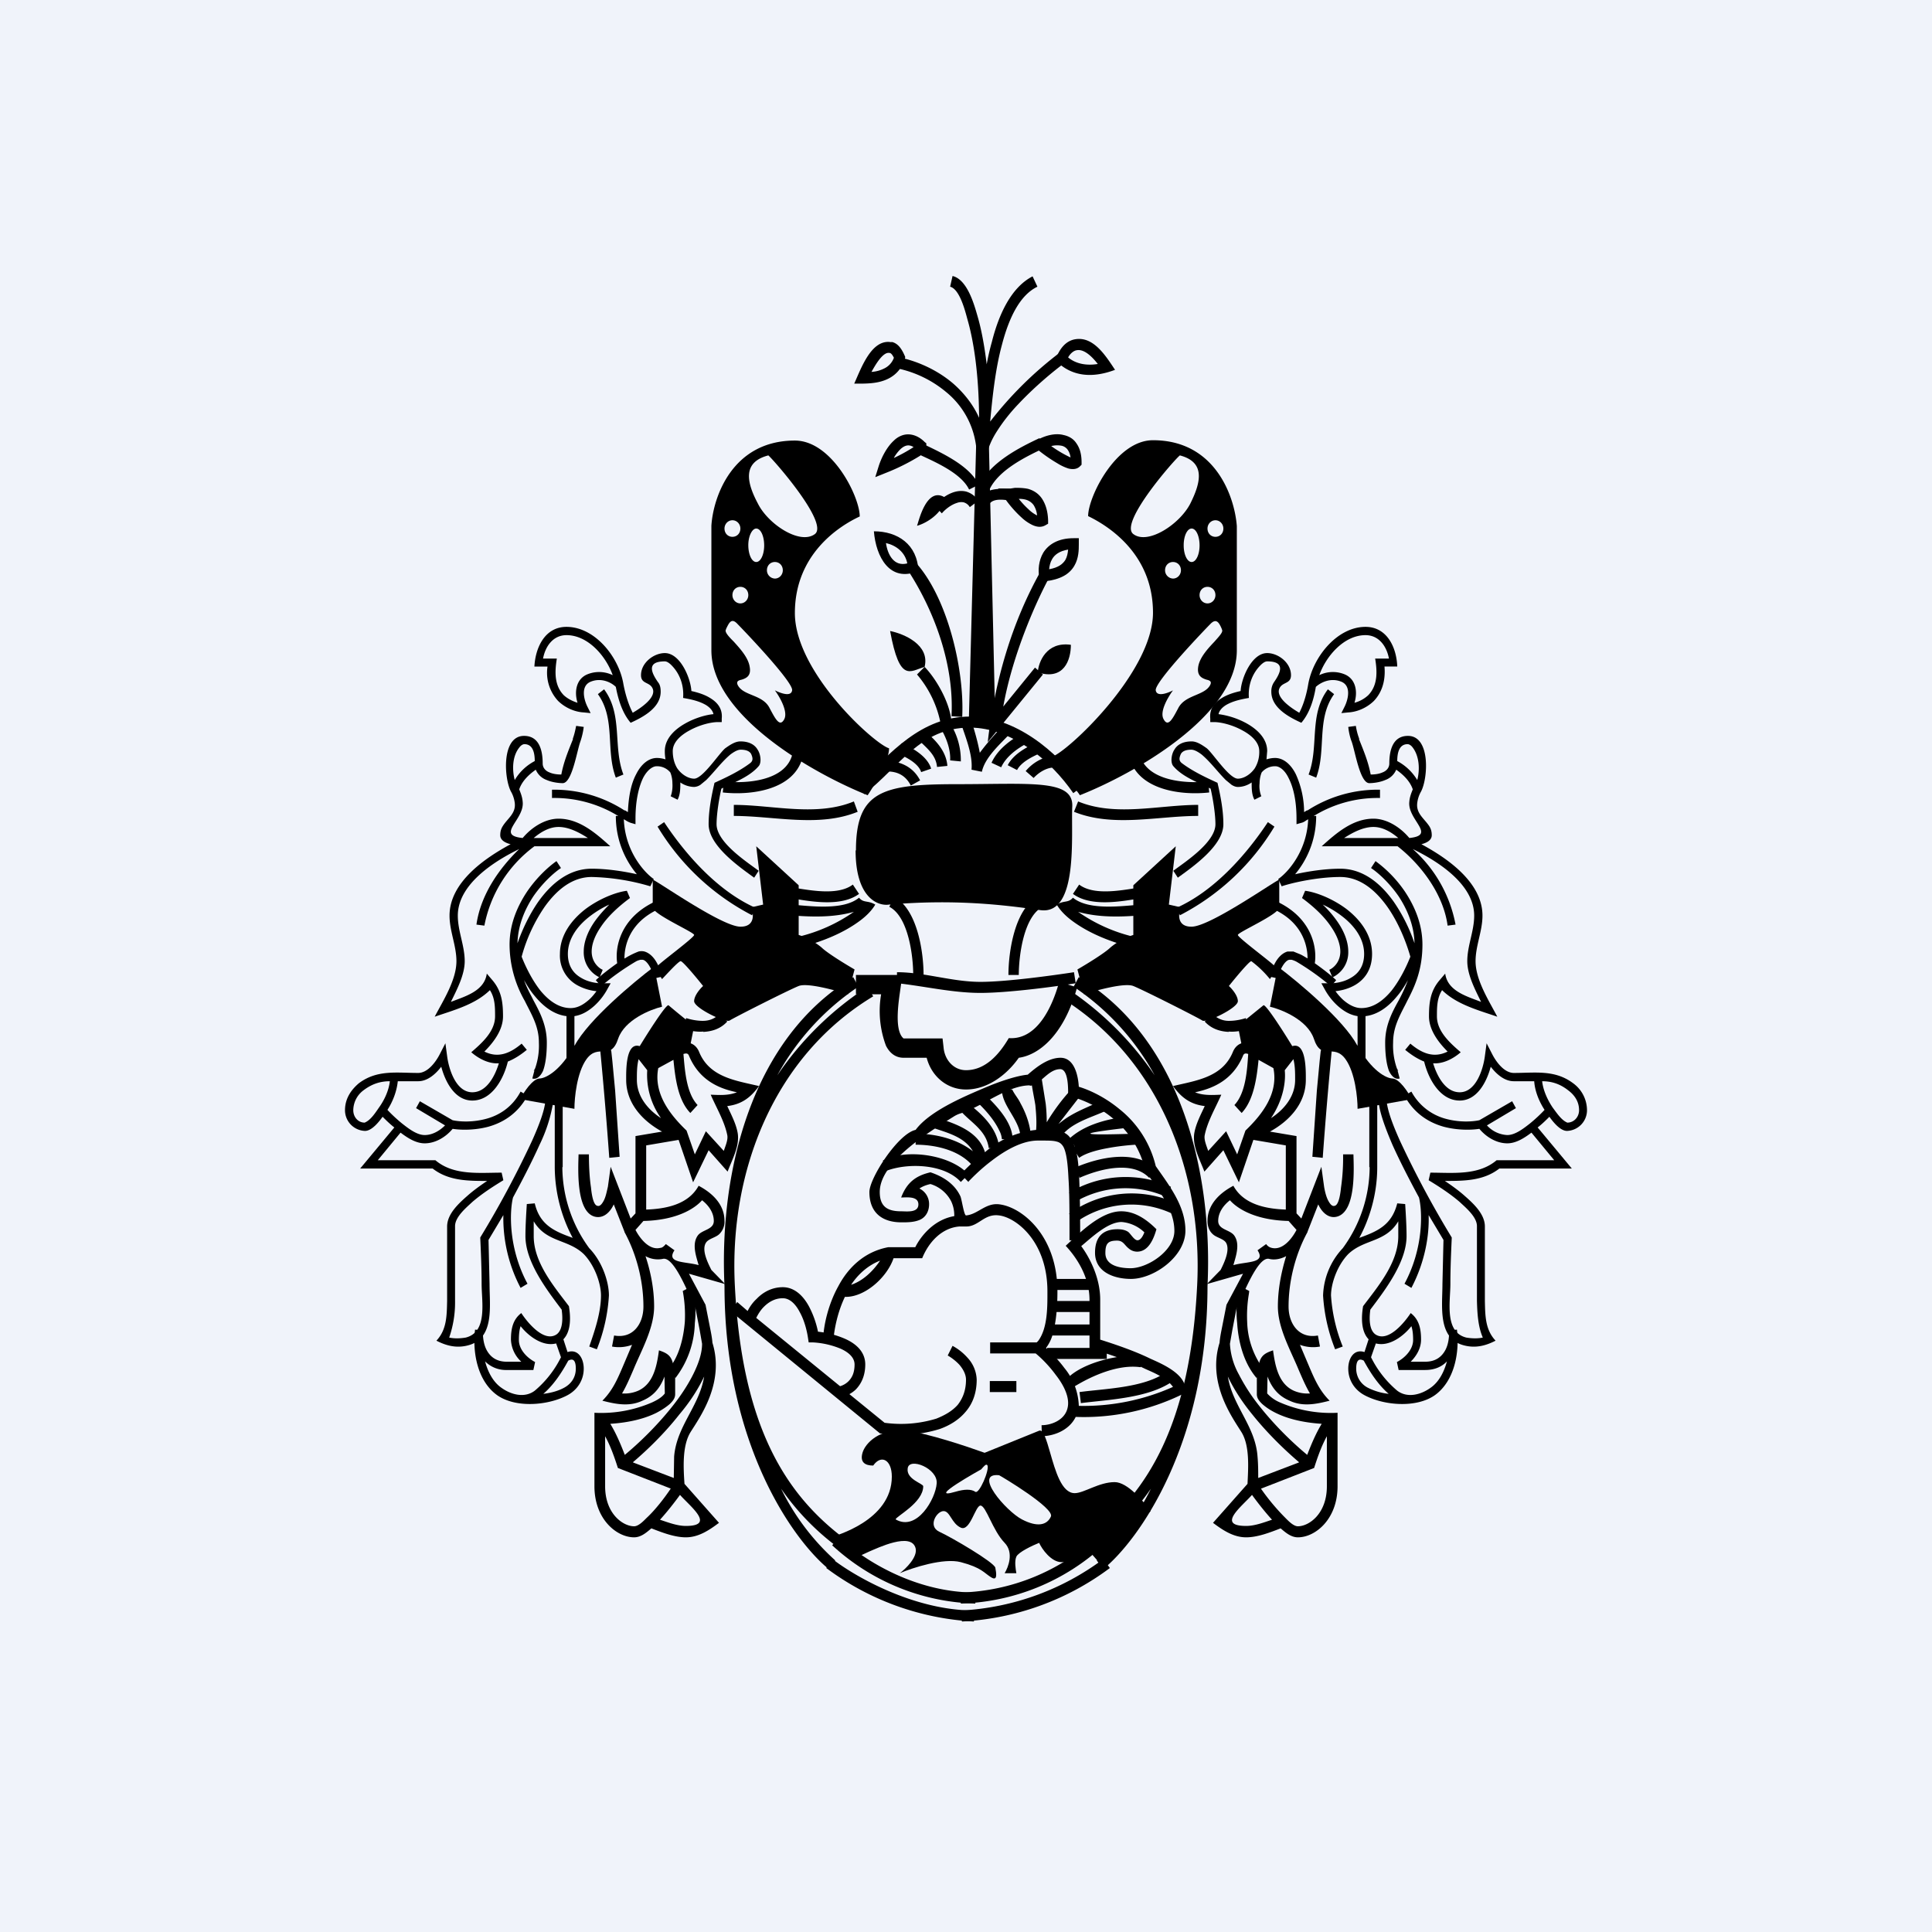<!-- by TradeStack --><svg viewBox="0 0 56 56" xmlns="http://www.w3.org/2000/svg"><path fill="#F0F3FA" d="M0 0h56v56H0z"/><path d="M25.26 10.78c.15-.01.27-.05.37-.1a.55.55 0 0 0 .28-.31c-.06-.12-.1-.14-.13-.14-.2-.04-.44.41-.52.55Zm.58-.87c.21.04.32.25.4.44a.92.92 0 0 1-.48.62c-.31.16-.66.15-1 .15.2-.44.5-1.31 1.08-1.2ZM30.96 10.36c.24.2.56.24.86.19-.28-.36-.48-.42-.6-.4-.1.01-.2.1-.26.21Zm.23-.53c.52-.07.87.5 1.13.89-.61.23-1.24.23-1.73-.28.1-.29.28-.57.6-.61ZM25.92 13.27a4.77 4.77 0 0 0 .56-.31.28.28 0 0 0-.15-.05c-.07 0-.14.03-.22.1a1.1 1.1 0 0 0-.2.26Zm.4-.68c.16 0 .33.07.48.22l.05.04v.07a.3.3 0 0 1-.07.18.65.65 0 0 1-.11.11 6.15 6.15 0 0 1-1 .5l-.3.12.1-.32c.07-.22.22-.54.44-.74.1-.1.25-.18.41-.18ZM30.47 12.93a3.57 3.57 0 0 0 .56.33.5.5 0 0 0-.08-.22.29.29 0 0 0-.18-.12.69.69 0 0 0-.3.01Zm.73-.08c.1.14.15.32.15.55v.07l-.05.05c-.1.1-.25.08-.33.06a1.4 1.4 0 0 1-.32-.15 4.5 4.5 0 0 1-.6-.42l-.18-.16.22-.11c.18-.1.48-.2.74-.13.14.03.28.1.37.24ZM26.58 15.24c.04-.08.27-1.2.84-.8-.12.48-.61.74-.84.8ZM29.53 14.46c.08.1.18.21.28.3a.95.95 0 0 0 .25.18.67.67 0 0 0-.1-.3.42.42 0 0 0-.24-.16.73.73 0 0 0-.2-.02Zm.67-.01c.1.15.17.35.18.63v.1l-.07.04c-.13.08-.27.05-.38 0a1.24 1.24 0 0 1-.32-.22c-.2-.18-.4-.42-.5-.58l-.18-.26h.36l.13-.02c.1 0 .24 0 .38.03.14.04.29.12.4.28Z"/><path d="m27.54 8.31.07-.31c.42.1.62.8.72 1.15.11.37.2.84.27 1.41.04-.22.09-.44.15-.65.2-.8.56-1.58 1.18-1.9l.14.3c-.5.24-.82.88-1.03 1.69-.2.74-.28 1.58-.34 2.22a10.79 10.79 0 0 1 2.02-2l.18.27c-.36.26-.91.72-1.38 1.22-.24.25-.45.52-.61.77-.17.26-.27.5-.3.7l-.3-.01a2.4 2.4 0 0 0-.89-1.81 3.24 3.24 0 0 0-1.4-.68l.05-.32c.4.08 1.02.3 1.55.75.3.26.58.6.76 1-.01-1.3-.16-2.24-.34-2.86-.06-.22-.22-.87-.5-.94Zm2.59 4.39.13.29c-.53.25-1.31.63-1.58 1.2l-.28-.14c.3-.64 1.13-1.07 1.73-1.35Zm-3.54.45.13-.3c.51.25 1.37.62 1.65 1.2l-.28.14c-.24-.5-1.06-.83-1.5-1.04Zm2.78 1.06-.05.31c-.17-.03-.53-.1-.65.1l-.26-.19c.2-.31.65-.28.96-.22Zm-1.64.37c-.16.05-.33.18-.43.3l-.22-.23c.23-.24.58-.49.93-.4.13.04.25.12.35.26l-.25.19a.3.3 0 0 0-.18-.14.36.36 0 0 0-.2.02ZM26.26 16.47c.02.02.2-.19.23-.22.97 1.01 1.47 3.17 1.4 4.53l-.31-.02c.08-1.5-.5-3.08-1.31-4.3Zm3.91.06.27.16c-.36.65-1.08 2.22-1.36 3.79l.92-1.13.23.2-1.6 1.96c.2-1.75.69-3.46 1.55-4.98ZM27.57 21h-.3a3.1 3.1 0 0 0-.69-1.45l.22-.22c.36.37.78 1.12.78 1.67Z"/><path d="m28.08 20.97.23-8.69h.34l.2 8.7h-.77ZM20.95 22.97l.03-.32c.63.07 1.8 0 1.99-.8l.3.08c-.24.98-1.52 1.13-2.32 1.04ZM35.05 22.97l-.03-.32c-.63.07-1.8 0-1.99-.8l-.3.08c.24.98 1.52 1.13 2.32 1.04ZM28.27 46.48a6.37 6.37 0 0 1-4.15-1.69l.22-.23c.53.53 2.07 1.6 3.93 1.6v.32Z"/><path d="M28.23 47a7.83 7.83 0 0 1-4.28-1.55l.18-.26c.64.5 2.36 1.49 4.1 1.49V47ZM27.85 46.48a6.37 6.37 0 0 0 4.14-1.69l-.21-.23a6.07 6.07 0 0 1-3.93 1.6v.32Z"/><path d="M27.88 47a7.83 7.83 0 0 0 4.29-1.55l-.19-.26a7.54 7.54 0 0 1-4.1 1.49V47Z"/><path fill-rule="evenodd" d="M25.85 42.8c0-.49-.31-.65-.54-.32-.23 0-.39-.09-.31-.37.08-.28.5-.72 1.27-.64.61.07 1.77.46 2.27.64l1.58-.64c.12-.05.21.26.32.64.15.52.33 1.17.71 1.17.27 0 .7-.32 1.16-.32.37 0 .84.56 1.04.84l-1.5 1.48-.35-.4c-.12.13-.42.4-.73.4-.3 0-.57-.38-.65-.56-.2.08-.6.27-.66.4-.06.13-.02.37 0 .48h-.34c.11-.18.27-.6 0-.88-.35-.36-.54-1.08-.7-1.08-.15 0-.3.76-.57.64-.27-.12-.31-.48-.5-.48-.2 0-.47.44-.12.6.35.16 1.58.88 1.62 1.04.03.16.07.4-.12.28-.2-.12-.27-.28-.88-.44-.5-.13-1.39.16-1.77.32.18-.13.52-.47.46-.72-.12-.49-1.12 0-1.34.09-.17.08-.32.15-.35.15-.07 0-.54-.38-.77-.56.11-.04 1.77-.48 1.77-1.76Zm1.84.44c.27-.08.46-.08.58 0 .11.08.42-.64.35-.77-.04-.05-.1.03-.18.12 0 0-1.64.91-.75.65Zm2.77.72c.12-.24-1.42-1.16-1.5-1.2-.77-.08.2 1.04.66 1.28s.73.16.84-.08Zm-3.7-.88c0-.08-.5-.2-.45-.52.04-.33.88 0 .84.44-.03.44-.57 1.4-1.19 1.04 0-.08.8-.48.8-.96Z"/><path d="M25.54 28.82h-.73v-.56h1.35l-.05.32c-.04.32-.22 1.27.08 1.52h1.13l.03.26c.03.36.29.66.65.66.57 0 .97-.47 1.24-.93.83.06 1.27-.93 1.46-1.63l.52.16c-.4 1.45-1.16 1.97-1.69 2.04-.35.5-.91.92-1.53.92-.55 0-1-.38-1.14-.92h-.67c-.26 0-.42-.17-.51-.35a2.87 2.87 0 0 1-.14-1.49Z"/><path d="M26 28.5v-.32c.8 0 1.6.28 2.42.28.76 0 2.12-.19 2.71-.28l.05.32c-.6.1-1.97.28-2.76.28-.8 0-1.6-.19-2.4-.28H26ZM21.46 26.86c-.54 0-2.46-1.36-2.54-1.36v.8c0 .2 1.2.72 1.2.8 0 .08-1.04.84-1.08.92-.03.06.09.27.15.36.16-.17.48-.52.54-.52.06 0 .46.48.65.72-.09.08-.26.28-.26.44 0 .2.92.64 1.03.56.12-.08 1.7-.88 2-1 .25-.1 1.05.12 1.43.24l.19-.72c-.26-.15-.8-.48-.96-.64a2 2 0 0 0-.66-.36v-1.44l-1.23-1.13.2 1.69-.35.08c.08.18.12.56-.3.56ZM34.54 26.86c.54 0 2.46-1.36 2.54-1.36v.8c0 .2-1.2.72-1.2.8 0 .08 1.04.84 1.08.92.03.06-.09.27-.15.36a3 3 0 0 0-.54-.52c-.06 0-.46.48-.65.72.09.08.26.28.26.44 0 .2-.92.64-1.03.56-.12-.08-1.7-.88-2-1-.25-.1-1.06.12-1.43.24l-.19-.72c.26-.15.8-.48.96-.64a2 2 0 0 1 .66-.36v-1.44l1.23-1.13-.2 1.69.35.08c-.08.18-.12.56.3.56ZM17.4 30.45l.01.02.26-.18.02.06.01.04.02.09.03.28.08.85.13 1.92-.3.03a132.47 132.47 0 0 0-.26-3.1v-.01ZM38.6 30.45l-.01.02-.26-.18a.22.22 0 0 0-.02.06l-.01.04-.02.09-.03.28-.08.85-.13 1.92.3.03a132.47 132.47 0 0 1 .26-3.1v-.01Z"/><path fill-rule="evenodd" d="M20.26 30.48c.3.75 1.07.84 1.74 1-.24.33-.5.53-.92.58.11.24.25.5.3.77.07.38-.16.78-.29 1.13l-.55-.62-.45.93-.42-1.23-.94.16v1.86c.56-.02 1.22-.14 1.52-.69.38.2.75.53.75 1.02a.5.5 0 0 1-.15.38c-.1.1-.3.13-.38.24-.15.21.05.6.15.8l.4.41-1.05-.3.48.9.13.66c.03.15.06.3.07.44.18.58.09 1.12-.08 1.57-.17.45-.43.82-.56 1.03-.24.4-.2 1.04-.17 1.49l1 1.13c-.28.21-.59.42-.96.42-.33 0-.69-.14-1-.26-.14.12-.3.26-.5.26-.51 0-1.15-.53-1.15-1.48v-2.13a3.7 3.7 0 0 0 1.67-.3c.13-.06.28-.14.37-.26l-.01-.49c-.15.4-.38.59-.64.7-.38.18-.77.1-1.16 0 .3-.3.44-.63.61-1.03l.25-.59c-.21.08-.43.08-.58.05l.06-.32c.54.1.85-.33.85-.84 0-.74-.2-1.52-.55-2.16v-.01l-.31-.79c-.1.22-.3.43-.57.35-.53-.17-.46-1.4-.45-1.8h.3c0 .26.01.63.06.96.01.1.05.5.18.53.08.03.14-.06.18-.13.07-.12.1-.3.13-.42l.08-.58.58 1.5.14-.15v-2.24l.77-.13c-.55-.3-1.04-.81-1.04-1.5 0-.24-.02-1.09.38-.98.16.04.27.26.37.38l.68-.38c.07-.05.18-.1.31-.1.17 0 .3.1.37.26Zm-.74.24-.44.24c-.14.73.33 1.34.82 1.81l.24.69.32-.67.52.57c.04-.13.13-.32.1-.46-.08-.4-.32-.8-.48-1.17.25.01.51.03.76-.07-.48-.1-1.08-.32-1.39-1.06-.03-.08-.09-.07-.16-.05.04.46.08 1.13.41 1.48l-.21.23c-.37-.38-.44-1.05-.49-1.54Zm-.76.3-.25-.32c-.05.2-.05.39-.05.6 0 .49.33.87.7 1.11a2.15 2.15 0 0 1-.4-1.38Zm-.11 4.37-.23.26c.13.25.4.6.72.52.05 0 .1-.04.16-.11l.25.18c-.25.38.3.32.7.43-.07-.25-.2-.6-.03-.85.12-.18.47-.17.47-.43 0-.25-.16-.46-.34-.6-.24.27-.78.58-1.7.6Zm.56 1.1a.74.74 0 0 1-.5-.08c.14.42.25.93.25 1.46 0 .63-.37 1.27-.6 1.83-.1.23-.2.47-.33.69a1 1 0 0 0 .47-.08c.44-.2.54-.72.6-1.17.2.07.34.13.4.36.04.11.06.25.07.38v.53c0 .12-.07.2-.15.28-.09.08-.22.17-.39.26-.3.15-.73.28-1.34.32.17.28.3.59.42.9.4-.33.91-.82 1.35-1.37.25-.31.47-.64.63-.96.16-.32.26-.62.26-.89l-.07-.4-.12-.62c-.17-.33-.61-1.53-.95-1.44Zm-.86 5.9 1.18.45.01-.62c.07-.88.73-1.46.87-2.32-.19.4-.44.77-.72 1.1-.43.55-.94 1.04-1.34 1.38Zm1.1.76-1.54-.6c-.1-.31-.21-.63-.37-.92v1.45c0 .8.52 1.16.84 1.16.13 0 .28-.16.36-.24.25-.23.52-.58.7-.85Zm.26.18c.3.34 1.04.9.17.9-.25 0-.51-.1-.75-.18.21-.23.42-.5.58-.72ZM35.74 30.48c-.3.75-1.07.84-1.74 1 .24.33.5.53.92.58-.11.24-.25.5-.3.77-.07.38.16.78.29 1.13l.55-.62.45.93.42-1.23.94.16v1.86c-.56-.02-1.22-.14-1.52-.69-.38.2-.75.53-.75 1.02 0 .17.06.3.15.38.1.1.3.13.38.24.14.21-.05.6-.15.8l-.4.41 1.05-.3-.48.9-.13.66c-.03.15-.06.3-.07.44-.18.58-.09 1.12.08 1.57.17.45.43.82.56 1.03.24.4.19 1.04.17 1.49l-1 1.13c.28.21.59.42.96.42.33 0 .69-.14 1-.26.14.12.3.26.5.26.51 0 1.15-.53 1.15-1.48v-2.13a3.7 3.7 0 0 1-1.67-.3 1.07 1.07 0 0 1-.37-.26l.01-.49c.15.4.38.59.64.7.38.18.77.1 1.16 0-.3-.3-.44-.63-.61-1.03l-.25-.59c.21.08.43.08.58.05l-.06-.32c-.54.1-.85-.33-.85-.84 0-.74.2-1.52.55-2.16v-.01l.31-.79c.1.22.3.43.56.35.54-.17.47-1.4.46-1.8h-.3a6 6 0 0 1-.06.96c-.01.1-.05.5-.18.53-.08.03-.14-.06-.18-.13-.07-.12-.11-.3-.13-.42l-.08-.58-.58 1.5-.14-.15v-2.24l-.77-.13c.55-.3 1.04-.81 1.04-1.5 0-.24.02-1.09-.38-.98-.16.04-.27.26-.37.38l-.68-.38a.62.62 0 0 0-.31-.1c-.17 0-.3.1-.37.26Zm.74.24.43.24c.15.73-.32 1.34-.81 1.81l-.24.69-.32-.67-.52.57c-.04-.13-.13-.32-.1-.46.08-.4.32-.8.48-1.17-.25.01-.52.03-.76-.07.47-.1 1.08-.32 1.39-1.06.03-.08.09-.07.15-.05-.03.46-.07 1.13-.4 1.48l.21.23c.36-.38.44-1.05.49-1.54Zm.76.3.25-.32c.05.2.05.39.05.6 0 .49-.33.87-.7 1.11.37-.55.43-1.08.4-1.38Zm.11 4.37.23.26c-.13.25-.4.6-.72.52a.26.26 0 0 1-.16-.11l-.25.18c.25.38-.3.32-.7.43.07-.25.2-.6.03-.85-.12-.18-.47-.17-.47-.43 0-.25.16-.46.34-.6.24.27.78.58 1.7.6Zm-.56 1.1c.16.04.34 0 .49-.08-.13.42-.24.93-.24 1.46 0 .63.37 1.27.6 1.83.1.23.2.47.33.69a1 1 0 0 1-.47-.08c-.44-.2-.54-.72-.6-1.17-.2.07-.34.13-.4.36-.04.11-.06.25-.07.38v.53c0 .12.07.2.15.28.09.08.21.17.39.26.3.15.73.28 1.34.32-.17.28-.3.59-.42.9-.4-.33-.91-.82-1.35-1.37a5.5 5.5 0 0 1-.63-.96 2.06 2.06 0 0 1-.26-.89l.07-.4.12-.62c.17-.33.61-1.53.95-1.44Zm.86 5.9-1.18.45c0-.18 0-.4-.02-.62-.06-.88-.72-1.46-.86-2.32.19.4.44.77.71 1.1.44.55.95 1.04 1.35 1.38Zm-1.1.76 1.54-.6c.1-.31.21-.63.37-.92v1.45c0 .8-.52 1.16-.84 1.16-.13 0-.28-.16-.36-.24a6.3 6.3 0 0 1-.71-.85Zm-.26.18c-.3.34-1.04.9-.17.9.25 0 .51-.1.75-.18-.21-.23-.42-.5-.58-.72Z"/><path d="M19.38 29.14c-.06-.06-.64.85-.92 1.32l.46.36 1.08-.48.12-.6a19.8 19.8 0 0 1-.74-.6ZM36.62 29.14c.06-.06.64.85.92 1.32l-.46.36-1.08-.48-.12-.6.74-.6Z"/><path d="M20.39 29.9c-.24.02-.46-.04-.6-.09l.1-.3c.12.04.3.08.48.08.2 0 .36-.07.48-.2l.23.22c-.2.22-.46.29-.7.3ZM35.61 29.9c.24.02.46-.04.6-.09l-.1-.3c-.12.04-.3.08-.48.08a.64.64 0 0 1-.48-.2l-.23.22c.2.22.46.29.7.3ZM21.27 23.65v-.32c1.13 0 2.39.35 3.48-.1l.11.3c-1.13.46-2.41.12-3.6.12Zm1.75 2.4.04-.31c.46.07 1.24.22 1.66-.1l.18.27c-.5.37-1.34.23-1.88.14Zm2.76.23.13-.29c.68.36.86 1.6.86 2.27h-.3c0-.55-.14-1.7-.7-1.98Zm-2.87.26.02-.32c.54.04 1.51.18 1.97-.2.13.16.25.07.47.2-.1.17-.25.32-.42.45-.5.38-1.12.62-1.72.78l-.08-.3a4.7 4.7 0 0 0 1.6-.72c-.6.17-1.23.15-1.84.1Zm1.82 1.78.15.28a7.33 7.33 0 0 0-2.35 2.57 9.2 9.2 0 0 1 2.62-2.57l.16.28c-2.87 1.73-4.18 5.06-4.01 8.38.2 4 1.42 5.97 3.06 7.25l-.18.26a7.27 7.27 0 0 1-1.54-1.62 6.86 6.86 0 0 0 1.57 2.08l-.19.25C23 44.65 21 41.87 21 37.28c-.16-3.32.78-7.19 3.74-8.96ZM34.73 23.65v-.32c-1.13 0-2.4.35-3.48-.1l-.12.3c1.14.46 2.42.12 3.6.12Zm-1.75 2.4-.04-.31c-.46.07-1.24.22-1.66-.1l-.18.27c.5.37 1.33.23 1.88.14Zm-2.76.23-.14-.29c-.67.36-.85 1.6-.85 2.27h.3c0-.55.14-1.7.7-1.98Zm2.87.26-.02-.32c-.54.04-1.51.18-1.97-.2-.14.16-.25.07-.47.2.1.17.25.32.42.45.5.38 1.12.62 1.72.78l.08-.3a4.7 4.7 0 0 1-1.6-.72c.6.17 1.23.15 1.84.1Zm-1.82 1.78-.15.28a7.33 7.33 0 0 1 2.35 2.57 9.2 9.2 0 0 0-2.62-2.57l-.16.28c2.87 1.73 4.18 5.06 4.01 8.38-.2 4-1.42 5.97-3.06 7.25l.18.26a7.27 7.27 0 0 0 1.54-1.62 6.86 6.86 0 0 1-1.57 2.08l.19.25C33 44.65 35 41.87 35 37.28c.16-3.32-.78-7.19-3.74-8.96ZM19.79 37.42l.27-.14.05.16.03.23c.02.18.03.42 0 .68a2.72 2.72 0 0 1-.56 1.59l-.23-.22c.33-.38.46-.92.5-1.4a3.8 3.8 0 0 0-.06-.9ZM36.21 37.42l-.27-.14a2.61 2.61 0 0 0-.08.4c-.02.17-.03.4 0 .67.03.5.17 1.13.56 1.59l.23-.22a2.4 2.4 0 0 1-.5-1.4 3.79 3.79 0 0 1 .05-.82l.01-.08ZM19.06 23.96l.19-.13c.65.98 1.57 2 2.64 2.48l-.09.22a6.9 6.9 0 0 1-2.74-2.57ZM36.94 23.96l-.19-.13c-.65.98-1.57 2-2.64 2.48l.09.22a6.9 6.9 0 0 0 2.74-2.57ZM16.3 33.83a4 4 0 0 0 .78 2.35c.38.39.57.98.57 1.37a5 5 0 0 1-.35 1.56l-.22-.08c.16-.46.34-.99.34-1.48 0-.33-.17-.86-.5-1.2-.46-.44-1.08-.33-1.45-.95v.43c0 .77.59 1.46 1.02 2.03.05.3.07.72-.16.96l.12.37c.31-.1.47.19.47.48 0 .34-.19.62-.47.77-.56.3-1.5.38-2.04 0-.57-.41-.72-1.24-.64-1.9l.23.02c-.01.16.01.4.11.58.1.18.27.33.58.33h.42a.92.92 0 0 1-.3-.64c0-.3.05-.58.3-.77.17.26.65.86 1.02.62.2-.14.18-.51.15-.72-.43-.57-1.05-1.38-1.05-2.13 0-.33.03-.76.04-.93l.23-.02c.15.63.57.81 1.1 1a4.4 4.4 0 0 1-.52-2.05v-1.89h.23v1.89Zm-.04 5.51-.14-.4c-.39.1-.8-.21-1.03-.5-.03.09-.05.21-.05.4 0 .28.24.52.47.64l-.05.23h-.77a.85.85 0 0 1-.63-.25c.08.3.23.6.48.77.28.2.67.3.96.08a3 3 0 0 0 .76-.97Zm-.5 1.06c.24-.03.43-.09.58-.17.21-.11.35-.3.35-.56 0-.17-.04-.33-.22-.23-.19.35-.42.7-.72.96ZM39.7 33.83a4 4 0 0 1-.78 2.35 2.1 2.1 0 0 0-.57 1.37 5 5 0 0 0 .35 1.56l.22-.08a4.75 4.75 0 0 1-.34-1.48c0-.33.17-.86.5-1.2.46-.44 1.08-.33 1.45-.95v.43c0 .77-.59 1.46-1.02 2.03-.05.3-.07.72.16.96l-.12.37c-.31-.1-.47.19-.47.48 0 .34.19.62.47.77.56.3 1.5.38 2.04 0 .57-.41.72-1.24.64-1.9l-.23.02c.01.16-.01.4-.11.58-.1.18-.27.33-.58.33h-.42c.17-.17.3-.39.3-.64 0-.3-.05-.58-.3-.77-.17.26-.65.86-1.02.62-.2-.14-.18-.51-.15-.72.43-.57 1.05-1.38 1.05-2.13 0-.33-.03-.76-.04-.93l-.23-.02c-.16.63-.57.81-1.1 1 .26-.48.52-1.2.52-2.05v-1.89h-.23v1.89Zm.04 5.51.14-.4c.39.1.8-.21 1.03-.5.03.09.05.21.05.4 0 .28-.24.52-.47.64l.05.23h.77c.28 0 .49-.1.63-.25-.08.3-.23.6-.48.77-.28.2-.67.3-.96.08a3 3 0 0 1-.76-.97Zm.5 1.06a1.73 1.73 0 0 1-.58-.17.62.62 0 0 1-.35-.56c0-.17.04-.33.22-.23.19.35.42.7.72.96Z"/><path d="M15.74 19.09h.4c-.06.37-.08.77.2 1.06.12.11.27.18.4.22-.1-.32-.04-.7.3-.83a.9.9 0 0 1 .72.03c-.2-.56-.72-1.16-1.34-1.16-.38 0-.61.31-.68.68Zm2.11.82c-.12-.12-.41-.28-.73-.15-.29.12-.2.5-.1.71l.1.2-.2-.02c-.21-.01-.5-.1-.74-.33a1.2 1.2 0 0 1-.31-1h-.38c.03-.56.31-1.15.93-1.15.82 0 1.52.87 1.65 1.66.08.42.2.7.27.83.17-.1.76-.46.55-.75-.1-.14-.31-.1-.31-.34 0-.36.37-.64.69-.64.45 0 .75.73.77 1.1.18.04.38.1.54.2.2.12.37.3.34.6v.1h-.11c-.2 0-.53.08-.82.24-.3.16-.49.37-.49.6 0 .2.05.37.13.5.14.2.34.3.49.3.25 0 .72-.73.9-.88.14-.1.29-.2.44-.2.26 0 .42.1.5.24.07.1.12.32.05.45a.3.3 0 0 1-.04.05c-.27.3-.72.46-1.06.63-.06.25-.14.72-.14 1.03 0 .53.89 1.1 1.22 1.35l-.13.2c-.41-.3-1.32-.92-1.32-1.55 0-.4.08-.81.17-1.2.35-.16.71-.33 1.02-.56.1-.07.1-.15.04-.28-.03-.05-.1-.12-.3-.12-.08 0-.18.05-.3.14-.26.22-.46.5-.7.74l-.17.14a.36.36 0 0 1-.18.06.73.73 0 0 1-.4-.13c0 .17 0 .35-.08.5l-.2-.1c.04-.1.06-.24.05-.38 0-.12-.03-.24-.06-.31a.5.5 0 0 0-.4-.18c-.1 0-.26.09-.39.34-.12.25-.22.64-.22 1.18v.16l-.14-.04a.66.66 0 0 1-.14-.07L18 23.7l-.02-.01a3.53 3.53 0 0 0-1.98-.56v-.24a3.75 3.75 0 0 1 2.1.6h.02l.08.05c.02-.48.1-.84.24-1.1.15-.3.37-.47.6-.47.1 0 .18.02.25.04a1.3 1.3 0 0 1-.02-.24c0-.37.3-.64.61-.81.27-.15.58-.24.8-.26-.02-.1-.1-.19-.21-.26-.2-.12-.44-.17-.67-.21.03-.37-.1-.73-.37-.98-.07-.06-.12-.08-.16-.08-.55 0-.38.34-.2.6.06.07.08.16.08.28 0 .47-.52.74-.87.9-.24-.28-.36-.67-.43-1.04ZM40.26 19.09h-.4c.06.37.08.77-.2 1.06a.94.94 0 0 1-.4.22c.1-.32.04-.7-.3-.83a.9.9 0 0 0-.72.03c.2-.56.72-1.16 1.34-1.16.38 0 .61.31.68.68Zm-2.12.82c.13-.12.42-.28.74-.15.29.12.2.5.1.71l-.1.2.2-.02c.21-.01.5-.1.74-.33.2-.21.35-.53.31-1h.37c-.02-.56-.3-1.15-.92-1.15-.82 0-1.52.87-1.66 1.66-.07.42-.19.7-.26.83-.17-.1-.76-.46-.55-.75.1-.14.31-.1.31-.34 0-.36-.37-.64-.69-.64-.45 0-.75.73-.77 1.1-.18.04-.38.1-.54.2-.2.12-.37.3-.34.6v.1h.11c.2 0 .53.08.82.24.3.16.49.37.49.6a.9.9 0 0 1-.13.5c-.14.2-.34.3-.49.3-.25 0-.72-.73-.9-.88-.14-.1-.29-.2-.44-.2-.26 0-.42.1-.5.24-.07.1-.12.32-.05.45a.3.3 0 0 0 .04.05c.27.3.72.46 1.06.63.06.25.14.72.14 1.03 0 .53-.89 1.1-1.22 1.35l.13.2c.41-.3 1.32-.92 1.32-1.55 0-.4-.08-.81-.17-1.2-.35-.16-.71-.33-1.02-.56-.1-.07-.1-.15-.04-.28.03-.05.1-.12.3-.12.08 0 .18.05.3.14.26.22.46.5.7.74l.17.14c.05.03.11.06.18.06.13 0 .27-.04.4-.13 0 .17 0 .35.08.5l.2-.1a.79.79 0 0 1-.05-.38c0-.12.03-.24.06-.31a.5.5 0 0 1 .4-.18c.1 0 .26.09.38.34.13.25.23.64.23 1.18v.16l.14-.04c.05-.01.1-.04.14-.07l.14-.08.02-.01a3.53 3.53 0 0 1 1.98-.56v-.24a3.75 3.75 0 0 0-2.1.6h-.02l-.08.05a2.68 2.68 0 0 0-.24-1.1c-.15-.3-.37-.47-.6-.47-.1 0-.18.02-.25.04l.02-.24c0-.37-.3-.64-.61-.81a2.33 2.33 0 0 0-.8-.26c.02-.1.1-.19.21-.26.2-.12.44-.17.67-.21-.03-.37.1-.73.37-.98.07-.06.12-.08.16-.08.55 0 .38.34.2.6a.47.47 0 0 0-.08.28c0 .47.52.74.87.9.24-.28.36-.67.42-1.04Z"/><path fill-rule="evenodd" d="M16.6 21.42c.05-.13.08-.28.1-.38l.22.03a2.1 2.1 0 0 1-.1.43c-.1.28-.24 1.2-.51 1.2-.1 0-.3-.02-.46-.09a.54.54 0 0 1-.32-.3c-.2.14-.4.33-.48.57.04.1.09.22.1.36.06.52-.8.97 0 1.05.25-.3.64-.56 1.04-.56.6 0 1.08.42 1.5.8h-2.2a3.74 3.74 0 0 0-1.45 2.3l-.23-.03c.12-.85.64-1.61 1.24-2.19-.7.34-1.78 1.01-1.78 1.93 0 .45.2.87.2 1.32 0 .4-.23.83-.4 1.18.41-.16.97-.31 1.04-.82l.17.2c.26.31.3.64.3 1.04s-.28.76-.54 1.02c.4.2.75.05 1.08-.23l.15.18c-.17.14-.35.26-.55.34-.12.5-.46 1.13-1.03 1.13-.5 0-.78-.53-.9-.98-.17.22-.4.42-.67.42h-.59c-.03.3-.15.6-.3.83.11.12.27.27.43.4.18.14.42.33.65.33.22 0 .43-.12.59-.28l-.84-.5.11-.2.95.55c.23.05.6.06.97-.04.38-.1.76-.34 1-.79l.2.12c-.28.52-.71.78-1.14.9-.38.1-.77.1-1.03.06-.2.24-.5.42-.81.42-.26 0-.5-.16-.7-.31l-.66.8h1.67c.53.45 1.27.36 1.92.36l.05.22c-.23.14-.6.37-.9.63-.17.16-.5.43-.5.7v2.17a3.1 3.1 0 0 1-.17 1.06c.13.03.31.03.48 0 .64-.16.46-1.04.46-1.55 0-.45-.02-.9-.04-1.35a28.65 28.65 0 0 0 1.5-2.8c.22-.49.37-.9.39-1.18l.23.02a4.4 4.4 0 0 1-.4 1.27c-.22.49-.5 1.03-.77 1.53-.1.4-.14 1.46.42 2.5l-.2.12a4.34 4.34 0 0 1-.5-2.11l-.43.72.03 1.28c0 .65.15 1.59-.64 1.78-.32.08-.61.01-.9-.14.3-.32.3-.72.31-1.15v-2.16c0-.37.35-.68.6-.9.17-.15.38-.3.56-.42-.55 0-1.12 0-1.58-.36h-2.1l.99-1.19c-.13-.1-.25-.22-.34-.31-.1.14-.31.41-.51.41a.6.6 0 0 1-.58-.6c0-.35.19-.6.4-.78.53-.4 1.1-.3 1.72-.3.27 0 .5-.3.62-.53l.17-.33.05.37c.05.39.26 1.05.73 1.05.42 0 .66-.48.77-.84-.29.02-.58-.13-.8-.32.3-.26.69-.6.69-1.04 0-.26 0-.53-.15-.76-.43.42-1.05.58-1.6.77.24-.46.63-1.06.63-1.61 0-.45-.2-.87-.2-1.32 0-.97 1.03-1.67 1.77-2.07-.12-.03-.3-.1-.3-.26 0-.1.02-.18.07-.26.14-.23.39-.37.35-.68a.88.88 0 0 0-.1-.31c-.21-.36-.3-1.63.37-1.63.44 0 .54.42.54.8 0 .13.09.22.2.26.11.05.25.06.34.06.07-.37.2-.68.34-1.03Zm-1.68 1.19c.14-.24.35-.43.58-.55 0-.23-.05-.49-.3-.49-.04 0-.1.03-.15.1-.2.25-.21.64-.13.94Zm.55 1.68c.2-.17.45-.32.72-.32.3 0 .6.16.85.32h-1.57Zm-4.17 7.05c-.28 0-.52.08-.76.26a.73.73 0 0 0-.3.58c0 .2.14.36.33.36.17-.07.3-.27.41-.43.16-.22.29-.5.32-.77Zm3.42-7.16ZM39.4 21.42a1.86 1.86 0 0 1-.1-.38l-.22.03c.01.1.04.28.1.43.1.28.24 1.2.51 1.2.1 0 .3-.02.46-.09a.54.54 0 0 0 .32-.3c.2.14.4.33.48.57-.04.1-.09.22-.1.36-.06.52.8.97 0 1.05-.25-.3-.64-.56-1.04-.56-.6 0-1.08.42-1.5.8h2.2c.69.54 1.33 1.4 1.45 2.3l.23-.03a3.89 3.89 0 0 0-1.24-2.19c.7.34 1.78 1.01 1.78 1.93 0 .45-.2.87-.2 1.32 0 .4.23.83.4 1.18-.41-.16-.97-.31-1.04-.82l-.17.2c-.26.31-.3.64-.3 1.04s.28.76.54 1.02c-.4.2-.75.05-1.08-.23l-.15.18c.17.14.35.26.55.34.12.5.46 1.13 1.03 1.13.5 0 .78-.53.9-.98.17.22.4.42.67.42h.59c.02.3.15.6.3.83-.11.12-.27.27-.43.4-.18.14-.42.33-.65.33a.85.85 0 0 1-.59-.28l.84-.5-.11-.2-.95.55c-.23.05-.6.06-.97-.04a1.6 1.6 0 0 1-1-.79l-.2.12c.28.52.71.78 1.14.9.38.1.77.1 1.03.06.2.24.5.42.81.42.26 0 .5-.16.7-.31l.66.8h-1.67c-.53.45-1.27.36-1.92.36l-.05.22c.23.14.6.37.9.63.17.16.5.43.5.7v2.17c.01.35.03.74.17 1.06-.13.03-.31.03-.48 0-.64-.16-.46-1.04-.46-1.55 0-.45.02-.9.04-1.35a28.74 28.74 0 0 1-1.5-2.8c-.22-.49-.37-.9-.39-1.18l-.23.02c.02.32.19.78.4 1.27.22.49.5 1.03.77 1.53.1.4.14 1.46-.42 2.5l.2.12c.41-.78.52-1.56.5-2.11l.43.72-.03 1.28c0 .65-.15 1.59.64 1.78.32.08.61.01.9-.14-.3-.32-.3-.72-.31-1.15v-2.16c0-.37-.35-.68-.6-.9-.17-.15-.38-.3-.56-.42.55 0 1.12 0 1.58-.36h2.1l-.99-1.19c.13-.1.25-.22.34-.31.1.14.31.41.51.41a.6.6 0 0 0 .58-.6.97.97 0 0 0-.4-.78c-.53-.4-1.1-.3-1.72-.3-.27 0-.5-.3-.62-.53l-.17-.33-.05.37c-.05.39-.26 1.05-.73 1.05-.42 0-.66-.48-.77-.84.29.02.58-.13.8-.32-.3-.26-.69-.6-.69-1.04 0-.26 0-.53.15-.76.43.42 1.05.58 1.6.77-.24-.46-.63-1.06-.63-1.61 0-.45.2-.87.2-1.32 0-.97-1.03-1.67-1.77-2.07.12-.03.3-.1.3-.26 0-.1-.02-.18-.07-.26-.15-.23-.39-.37-.35-.68a.88.88 0 0 1 .1-.31c.21-.36.3-1.63-.37-1.63-.44 0-.54.42-.54.8 0 .13-.09.22-.2.26-.11.05-.25.06-.34.06-.07-.37-.2-.68-.34-1.03Zm1.68 1.19a1.5 1.5 0 0 0-.58-.55c0-.23.05-.49.3-.49.04 0 .1.03.15.1.19.25.21.64.13.94Zm-.55 1.68c-.2-.17-.45-.32-.72-.32-.3 0-.6.16-.85.32h1.57Zm4.17 7.05c.28 0 .52.08.75.26.19.14.32.33.32.58 0 .2-.15.36-.34.36-.17-.07-.3-.27-.42-.43-.15-.22-.28-.5-.31-.77Zm-3.42-7.16Z"/><path d="M16.65 30.3c-.4.74-.83.95-1 .96-.21 0-.47.4-.57.6l1.57.28c0-.32.07-1.05.35-1.44.35-.48.7.08.92-.6.19-.54.93-.84 1.27-.92l-.23-1.16c-.6.45-1.9 1.54-2.3 2.28ZM39.35 30.3c.4.74.83.95 1 .96.21 0 .47.4.57.6l-1.57.28c0-.32-.07-1.05-.35-1.44-.35-.48-.7.08-.92-.6-.19-.54-.93-.84-1.27-.92l.23-1.16c.6.45 1.9 1.54 2.3 2.28Z"/><path d="M18.1 27.78c0-.39.16-1.03.95-1.41l-.1-.22c-.98.48-1.13 1.32-1.06 1.77-.24.17-.47.35-.62.49l.15.18a7.23 7.23 0 0 1 1.01-.72c.05-.03.1-.04.13-.05h.07c.07.01.15.1.21.21.07.12.1.25.12.33l.23-.05c-.02-.1-.07-.26-.15-.4-.07-.13-.19-.28-.36-.33a.36.36 0 0 0-.17 0 2.3 2.3 0 0 0-.4.2ZM37.9 27.78c0-.39-.16-1.03-.95-1.41l.1-.22c.98.48 1.13 1.32 1.06 1.77.24.17.47.35.62.49l-.15.18a7.25 7.25 0 0 0-1.01-.72.73.73 0 0 0-.13-.05h-.07c-.07.01-.15.1-.21.21-.07.12-.1.25-.12.33l-.23-.05c.02-.1.07-.26.15-.4.07-.13.19-.28.36-.33h.17l.17.07c.08.03.15.08.24.13ZM16.42 30.74v-1.4h.23v1.4h-.23ZM39.58 30.74v-1.4h-.23v1.4h.23ZM17.33 20.12l.18-.14c.55.74.25 1.66.56 2.47l-.22.09c-.3-.79 0-1.7-.52-2.42ZM38.67 20.12l-.18-.14c-.56.74-.25 1.66-.56 2.47l.22.09c.3-.79 0-1.7.52-2.42Z"/><path d="M18.08 23.65c0 .98.58 1.63.87 1.83l-.1.21a6.44 6.44 0 0 0-1.7-.27c-.56 0-1.01.37-1.36.86a4.76 4.76 0 0 0-.67 1.45c.13.33.32.7.55.99.25.3.54.5.87.5.2 0 .37-.1.53-.24.09-.08.16-.17.22-.25a1.45 1.45 0 0 1-.57-.18.98.98 0 0 1-.49-.9c0-.55.34-.99.74-1.3.4-.3.88-.49 1.2-.53l.09.21c-.38.28-.66.56-.84.83-.18.26-.27.51-.27.72 0 .32.22.49.32.53l-.09.22a.8.8 0 0 1-.46-.75c0-.27.11-.57.31-.86.12-.17.26-.33.43-.5-.18.08-.38.2-.55.33-.37.28-.65.66-.65 1.1 0 .36.17.57.38.69.21.13.48.17.66.16h.2l-.1.18c-.07.13-.2.32-.38.48-.18.16-.41.3-.68.3-.42 0-.77-.26-1.04-.59-.12-.14-.22-.3-.31-.46.06.17.14.33.22.48l.05.1c.2.37.39.74.39 1.23 0 .4-.05.66-.11.82-.07.15-.18.26-.31.22l.06-.23h-.02c.01-.01.03-.03.05-.09a2 2 0 0 0 .1-.72c0-.43-.17-.74-.36-1.11l-.05-.1a3.3 3.3 0 0 1-.44-1.63c0-.6.23-1.12.51-1.54.28-.41.62-.72.85-.88l.13.2c-.21.14-.53.43-.8.82-.25.38-.45.85-.46 1.36.13-.37.33-.81.6-1.2.37-.52.88-.96 1.55-.96.46 0 .95.08 1.31.16-.3-.36-.61-.93-.61-1.69h.23Zm-2.61 7.38ZM37.92 23.65c0 .98-.58 1.63-.87 1.83l.1.21c.29-.1 1.04-.27 1.7-.27.56 0 1.01.37 1.36.86.34.48.56 1.06.67 1.45-.13.33-.32.7-.55.99-.25.3-.54.5-.87.5-.19 0-.37-.1-.53-.24a1.65 1.65 0 0 1-.22-.25c.18-.02.38-.07.57-.18.27-.16.49-.44.49-.9 0-.55-.34-.99-.74-1.3-.4-.3-.88-.49-1.2-.53l-.09.21c.38.28.66.56.84.83.18.26.27.51.27.72 0 .32-.22.49-.32.53l.09.22a.8.8 0 0 0 .46-.75c0-.27-.11-.57-.31-.86a3.15 3.15 0 0 0-.43-.5c.18.08.38.2.55.33.37.28.65.66.65 1.1 0 .36-.17.57-.38.69-.21.13-.48.17-.66.16h-.2l.1.18c.07.13.2.32.38.48.18.16.41.3.68.3.42 0 .77-.26 1.04-.59.12-.14.22-.3.31-.46a4.74 4.74 0 0 1-.27.59c-.2.36-.39.73-.39 1.22 0 .4.05.66.11.82.07.15.18.26.31.22l-.06-.23h.02c-.01-.01-.03-.03-.05-.09a2 2 0 0 1-.1-.72c0-.43.17-.74.36-1.11l.05-.1c.22-.42.44-.9.44-1.63 0-.6-.23-1.12-.51-1.54a3.6 3.6 0 0 0-.85-.88l-.13.2c.21.14.53.43.8.82.25.38.45.85.46 1.36a4.9 4.9 0 0 0-.6-1.2c-.37-.52-.88-.96-1.55-.96-.46 0-.95.08-1.31.16.3-.36.61-.93.61-1.69h-.23Zm2.61 7.38Z"/><path fill-rule="evenodd" d="m21.67 38-.3-.26-.2.26 4.34 3.55h.05a3.8 3.8 0 0 0 1.68-.13c.28-.1.55-.26.75-.5.2-.23.32-.54.32-.93a.98.98 0 0 0-.27-.64 1.58 1.58 0 0 0-.43-.34l-.14.28c.09.05.23.15.34.27.11.13.19.28.19.43 0 .32-.1.55-.24.73-.16.18-.37.3-.62.4a3.5 3.5 0 0 1-1.5.12l-1.02-.83a.88.88 0 0 0 .18-.13c.16-.16.28-.4.28-.73 0-.39-.3-.62-.6-.75a2.68 2.68 0 0 0-.77-.2 2.74 2.74 0 0 0-.26-.73c-.15-.28-.4-.56-.76-.56-.32 0-.58.15-.76.34-.11.1-.2.23-.26.35Zm.25.2 2.43 1.98a.58.58 0 0 0 .24-.14c.1-.1.18-.24.18-.49 0-.18-.14-.34-.41-.46a2.44 2.44 0 0 0-.8-.18h-.12l-.02-.13c-.03-.2-.1-.5-.24-.75-.13-.25-.3-.4-.49-.4-.22 0-.4.1-.55.25-.1.1-.17.22-.22.32Z"/><path fill-rule="evenodd" d="M29.85 31.46c-.65 0-1.37.61-2 .81a.81.81 0 0 0-.2.09c-.7.44-2.15 1.31-2.15 2.19 0 .43.23.56.62.56.16 0 .5.05.5-.2s-.35-.2-.5-.2c.16-.42.41-.63.85-.73.36.12.7.33.87.7.04.1.1.54.16.55.35-.03.57-.38.98-.32.66.09 1.67.92 1.67 2.52 0 .62-.07 1.04-.16 1.32a1.17 1.17 0 0 1-.17.32c.16.15.36.35.53.58a1.82 1.82 0 0 1 .42 1.1A6.36 6.36 0 0 0 34 40.2c-.19-.26-.53-.4-.8-.52-.5-.24-1.1-.45-1.51-.56l-.11-.04v-1.4c0-.6-.3-1.15-.69-1.57.41-.38 1.02-1 1.61-1 .4 0 .74.24 1.02.52-.08.28-.23.65-.56.65a.37.37 0 0 1-.24-.09c-.13-.1-.16-.23-.34-.23-.26 0-.34.08-.34.36 0 .38.45.44.73.44.5 0 1.27-.51 1.27-1.08 0-.59-.4-1.1-.71-1.55l-.13-.19a2.74 2.74 0 0 0-.95-1.53 3.34 3.34 0 0 0-1.29-.65c0-.15.02-.77-.23-.77-.36 0-.59.48-.88.48Zm1.33 9.61c-.18.37-.6.55-.98.56l-.01-.32c.28 0 .64-.14.74-.45a.6.6 0 0 0 .03-.19c0-.25-.14-.54-.36-.82-.19-.26-.41-.48-.58-.62H28.7v-.32h1.35l.04-.04c.28-.37.27-1 .27-1.44 0-1.45-.91-2.14-1.4-2.2-.43-.06-.59.32-.95.32h-.2c-.51.04-.89.45-1.08.92h-.83c-.19.56-.84 1.14-1.41 1.12-.21.44-.3.9-.33 1.21l-.3-.02c.02-.39.15-.98.44-1.5.28-.53.75-1 1.45-1.13h.78c.16-.32.54-.8 1.13-.9a.95.95 0 0 0-.09-.43 1 1 0 0 0-.6-.5c-.14.03-.25.08-.32.13a.5.5 0 0 1 .28.46c0 .2-.1.39-.3.46-.16.06-.34.06-.5.06-.55 0-.93-.27-.93-.88 0-.4.83-1.69 1.34-1.8.43-.58 1.53-1.02 2.17-1.29.3-.12.76-.28 1.08-.31.26-.23.6-.49.95-.49.4 0 .51.51.53.84.33.1.77.31 1.18.65a3 3 0 0 1 1.05 1.65c.38.55.86 1.15.86 1.87 0 .75-.91 1.4-1.58 1.4-.46 0-1.04-.18-1.04-.76 0-.45.22-.68.65-.68.12 0 .22.02.3.07.07.04.18.25.28.25.1 0 .17-.15.2-.23a1.08 1.08 0 0 0-.66-.3c-.4 0-.87.45-1.17.7.23.31.55.9.55 1.55v1.16c.41.13.98.32 1.45.55.31.14 1.02.43 1.02.9v.09l-.08.04a6.5 6.5 0 0 1-3.09.66Zm-5.67-4.53c-.2.3-.5.59-.84.7.2-.3.48-.56.84-.7Zm3.95 3.81h-.77v-.32h.77v.32Z"/><path d="m29.89 31.28.3-.04.12.75c.02.17.03.36.03.54.21-.35.47-.7.74-.98l.22.23-.62.8.13-.1c.36-.27.77-.4 1.16-.6l.14.29c-.44.22-1.13.37-1.4.85-.25-.14-.37-.03-.7-.1.05-.26.03-.58 0-.89-.04-.25-.1-.5-.12-.75Zm-.85.3h.3c.07.15.17.25.24.4.14.25.28.6.3.95l-.3.02c-.03-.5-.54-.9-.54-1.37Zm.3 0Zm-1.02.36.2-.24c.33.31.83.82.83 1.32h-.31a.62.62 0 0 0-.07-.24c-.15-.32-.4-.6-.65-.84Zm-.47.28c.03-.03.23-.23.21-.24.41.32.83.71.9 1.26l-.3.04c-.07-.51-.5-.73-.8-1.06Zm4.7.16.04.32c-1.7.2-.94.2.33.16v.32c-.18.01-.5.04-.82.1-.33.06-.64.15-.82.28l-.17-.27c.11-.07-.06-.18-.14-.26.41-.4 1.05-.58 1.59-.65Zm-5.48.32.1-.3c.54.18 1.24.4 1.4 1.07-.22.05-.19.04-.06.22l-.25.19c-.37-.53-1.12-.7-1.72-.7v-.32c.57 0 1.2.15 1.66.51-.24-.41-.72-.53-1.13-.67Zm-1.36 1.23h.01l-.13-.29c.68-.36 1.97-.17 2.48.4l-.22.22c-.47-.52-1.51-.56-2.14-.33Zm7.82-.02-.22.23c-.5-.52-1.48-.24-2.02 0l-.12-.3c.67-.29 1.77-.55 2.36.07Zm.41.49-.12.3a2.89 2.89 0 0 0-2.66.14l-.17-.27a3.18 3.18 0 0 1 2.95-.17Zm.16.48-.12.3a2.78 2.78 0 0 0-2.81.26l-.18-.26a3.08 3.08 0 0 1 3.11-.3Z"/><path d="M30.19 33.06h-.11c-.45 0-.94.28-1.33.58-.36.27-.62.55-.67.6l-.01.02-.22-.23.02-.02.04-.04a5.7 5.7 0 0 1 .66-.59 2.68 2.68 0 0 1 1.6-.64c.2 0 .39 0 .53.04.1.02.18.06.26.13a.7.7 0 0 1 .17.27c.09.2.13.51.15.95.02.44.03 1.03.03 1.82H31c0-.8 0-1.38-.03-1.8-.02-.44-.06-.7-.12-.85a.38.38 0 0 0-.1-.15.28.28 0 0 0-.12-.06c-.1-.03-.24-.03-.44-.03ZM31.73 37.39h-1.15v-.32h1.15v.32Zm-.11.64h-1.04v-.32h1.04v.32Zm0 .68h-1.2v-.32h1.2v.32Zm.46.68h-1.73v-.32h1.73v.32Zm-1.15.57c.46-.48 1.58-.73 2.17-.65l-.04.32c-.63-.09-1.38.23-1.92.56l-.21-.23Zm.4.71-.04-.32c.73-.1 1.86-.12 2.5-.57l.18.27c-.7.48-1.86.52-2.64.62ZM24.8 24.65c0 1.38.65 1.62.97 1.57 1.88-.16 3.27 0 4.38.16 1.12.16.89-2.2.93-3 .04-.8-1.2-.65-3.35-.65-2.15 0-2.92.2-2.92 1.92Z"/><path fill-rule="evenodd" d="M20.62 18.85c0 1.92 3.02 3.6 4.53 4.2.2-.3.62-1 .62-1.36-.42-.12-2.73-2.2-2.73-3.92 0-1.72 1.3-2.53 1.88-2.8 0-.57-.8-2.2-1.88-2.2-1.82 0-2.37 1.65-2.42 2.47v3.6Zm3-3.37c.42-.32-1.24-2.2-1.35-2.28-.77.2-.62.8-.3 1.4.3.6 1.22 1.2 1.65.88Zm-2.39.08c.13 0 .23-.1.23-.24 0-.13-.1-.24-.23-.24s-.23.11-.23.24c0 .14.1.24.23.24Zm1.46.97c0 .13-.1.24-.23.24a.24.24 0 0 1-.23-.24c0-.14.1-.24.23-.24s.23.1.23.24Zm-1.23.96c.13 0 .23-.11.23-.24 0-.14-.1-.24-.23-.24s-.23.1-.23.24c0 .13.1.24.23.24Zm-.08.6c-.18-.2-.25-.03-.33.13l-.01.03c-.04.07.08.2.23.35.18.2.42.46.46.73.05.27-.11.33-.23.37-.1.02-.16.05-.12.15.16.33.73.27.93.68.16.3.29.56.42.32.12-.22-.13-.65-.27-.84.16.08.47.2.5 0 .04-.24-1.46-1.8-1.58-1.92Zm.54-1.8c.13 0 .23-.22.23-.48 0-.27-.1-.49-.23-.49-.12 0-.23.22-.23.48 0 .27.1.49.23.49ZM31.3 23.05c1.52-.6 4.55-2.28 4.55-4.2v-3.6c-.06-.83-.61-2.49-2.43-2.49-1.07 0-1.88 1.64-1.88 2.2.58.28 1.88 1.09 1.88 2.8 0 1.73-2.5 4.05-2.92 4.17 0 .24.27.52.5.77.13.13.24.25.3.35Zm2.9-9.85c-.12.08-1.78 1.96-1.35 2.28.42.32 1.34-.28 1.65-.88.3-.6.46-1.2-.3-1.4Zm.8 2.12c0 .14.1.24.23.24s.23-.1.23-.24c0-.13-.1-.24-.23-.24s-.23.11-.23.24Zm-1 1.45a.24.24 0 0 1-.23-.24c0-.14.1-.24.23-.24s.23.1.23.24c0 .13-.1.24-.23.24Zm.77.48c0 .13.1.24.23.24s.23-.11.23-.24c0-.14-.1-.24-.23-.24s-.23.1-.23.24Zm.64.97c-.07-.16-.15-.32-.33-.13-.12.12-1.62 1.68-1.58 1.92.03.2.35.08.5 0-.14.19-.4.62-.27.84.13.24.26-.02.42-.32.2-.4.77-.36.93-.68.05-.1-.02-.13-.11-.15-.12-.04-.28-.1-.24-.37.04-.27.28-.53.47-.73.14-.16.26-.28.22-.35l-.01-.03Zm-1.1-2.41c0 .26.1.48.23.48s.23-.22.23-.48c0-.27-.1-.49-.23-.49s-.23.22-.23.48Z"/><path d="M26.62 16.55c-.03-.77-.6-1.15-1.29-1.15.06.74.46 1.5 1.29 1.15Zm-.32-.22c-.38.1-.57-.24-.62-.59.3.07.56.27.62.6ZM30.41 16.5c.28-.05.4-.16.47-.27.05-.09.07-.19.08-.3-.25.04-.39.15-.46.27-.06.1-.08.2-.09.3Zm-.17-.48c.15-.24.43-.42.88-.42h.15v.17c0 .16 0 .41-.13.63-.14.24-.4.4-.86.45h-.14l-.02-.14c-.03-.18-.02-.45.12-.69ZM25.8 18.29c.4.08 1.16.4 1 1.04-.42.12-.72.48-1-1.04ZM30.08 19.49c.02-.3.25-.9.96-.8 0 .44-.2 1.04-.96.8ZM25.05 23.02l-.18-.26c.93-.94 1.83-1.99 3.25-1.99 1.28 0 2.51.98 3.24 2.03l-.25.19c-.67-.97-1.8-1.9-3-1.9-1.44 0-2.04 1.14-3.06 1.93Z"/><path d="m27.85 20.98.3-.1c.1.3.19.62.25.94.2-.27.42-.52.65-.76l.21.22c-.27.29-.71.67-.8 1.09l-.3-.06c.04-.43-.17-.93-.3-1.33Zm-.6.12.26-.18a2 2 0 0 1 .34 1.15l-.31-.03c.02-.32-.12-.68-.28-.94Zm-.63.34.22-.22c.3.25.59.57.62.98l-.3.03c-.03-.36-.32-.56-.54-.79Zm-.6.4.12-.3c.31.14.74.38.85.74l-.29.1c-.08-.26-.45-.44-.68-.54Zm-.48.53v-.32c.45-.02.9.12 1.13.57l-.27.15c-.25-.5-.74-.4-.86-.4ZM29.62 21.27l.14.28c-.28.15-.6.38-.74.69l-.28-.13c.17-.38.54-.66.88-.84Zm.4.27.11.3c-.22.1-.53.25-.65.48l-.27-.14c.15-.3.51-.51.81-.64Zm.48.4v.31c-.2.02-.4.15-.54.3l-.23-.2c.18-.22.49-.42.77-.42Z"/></svg>